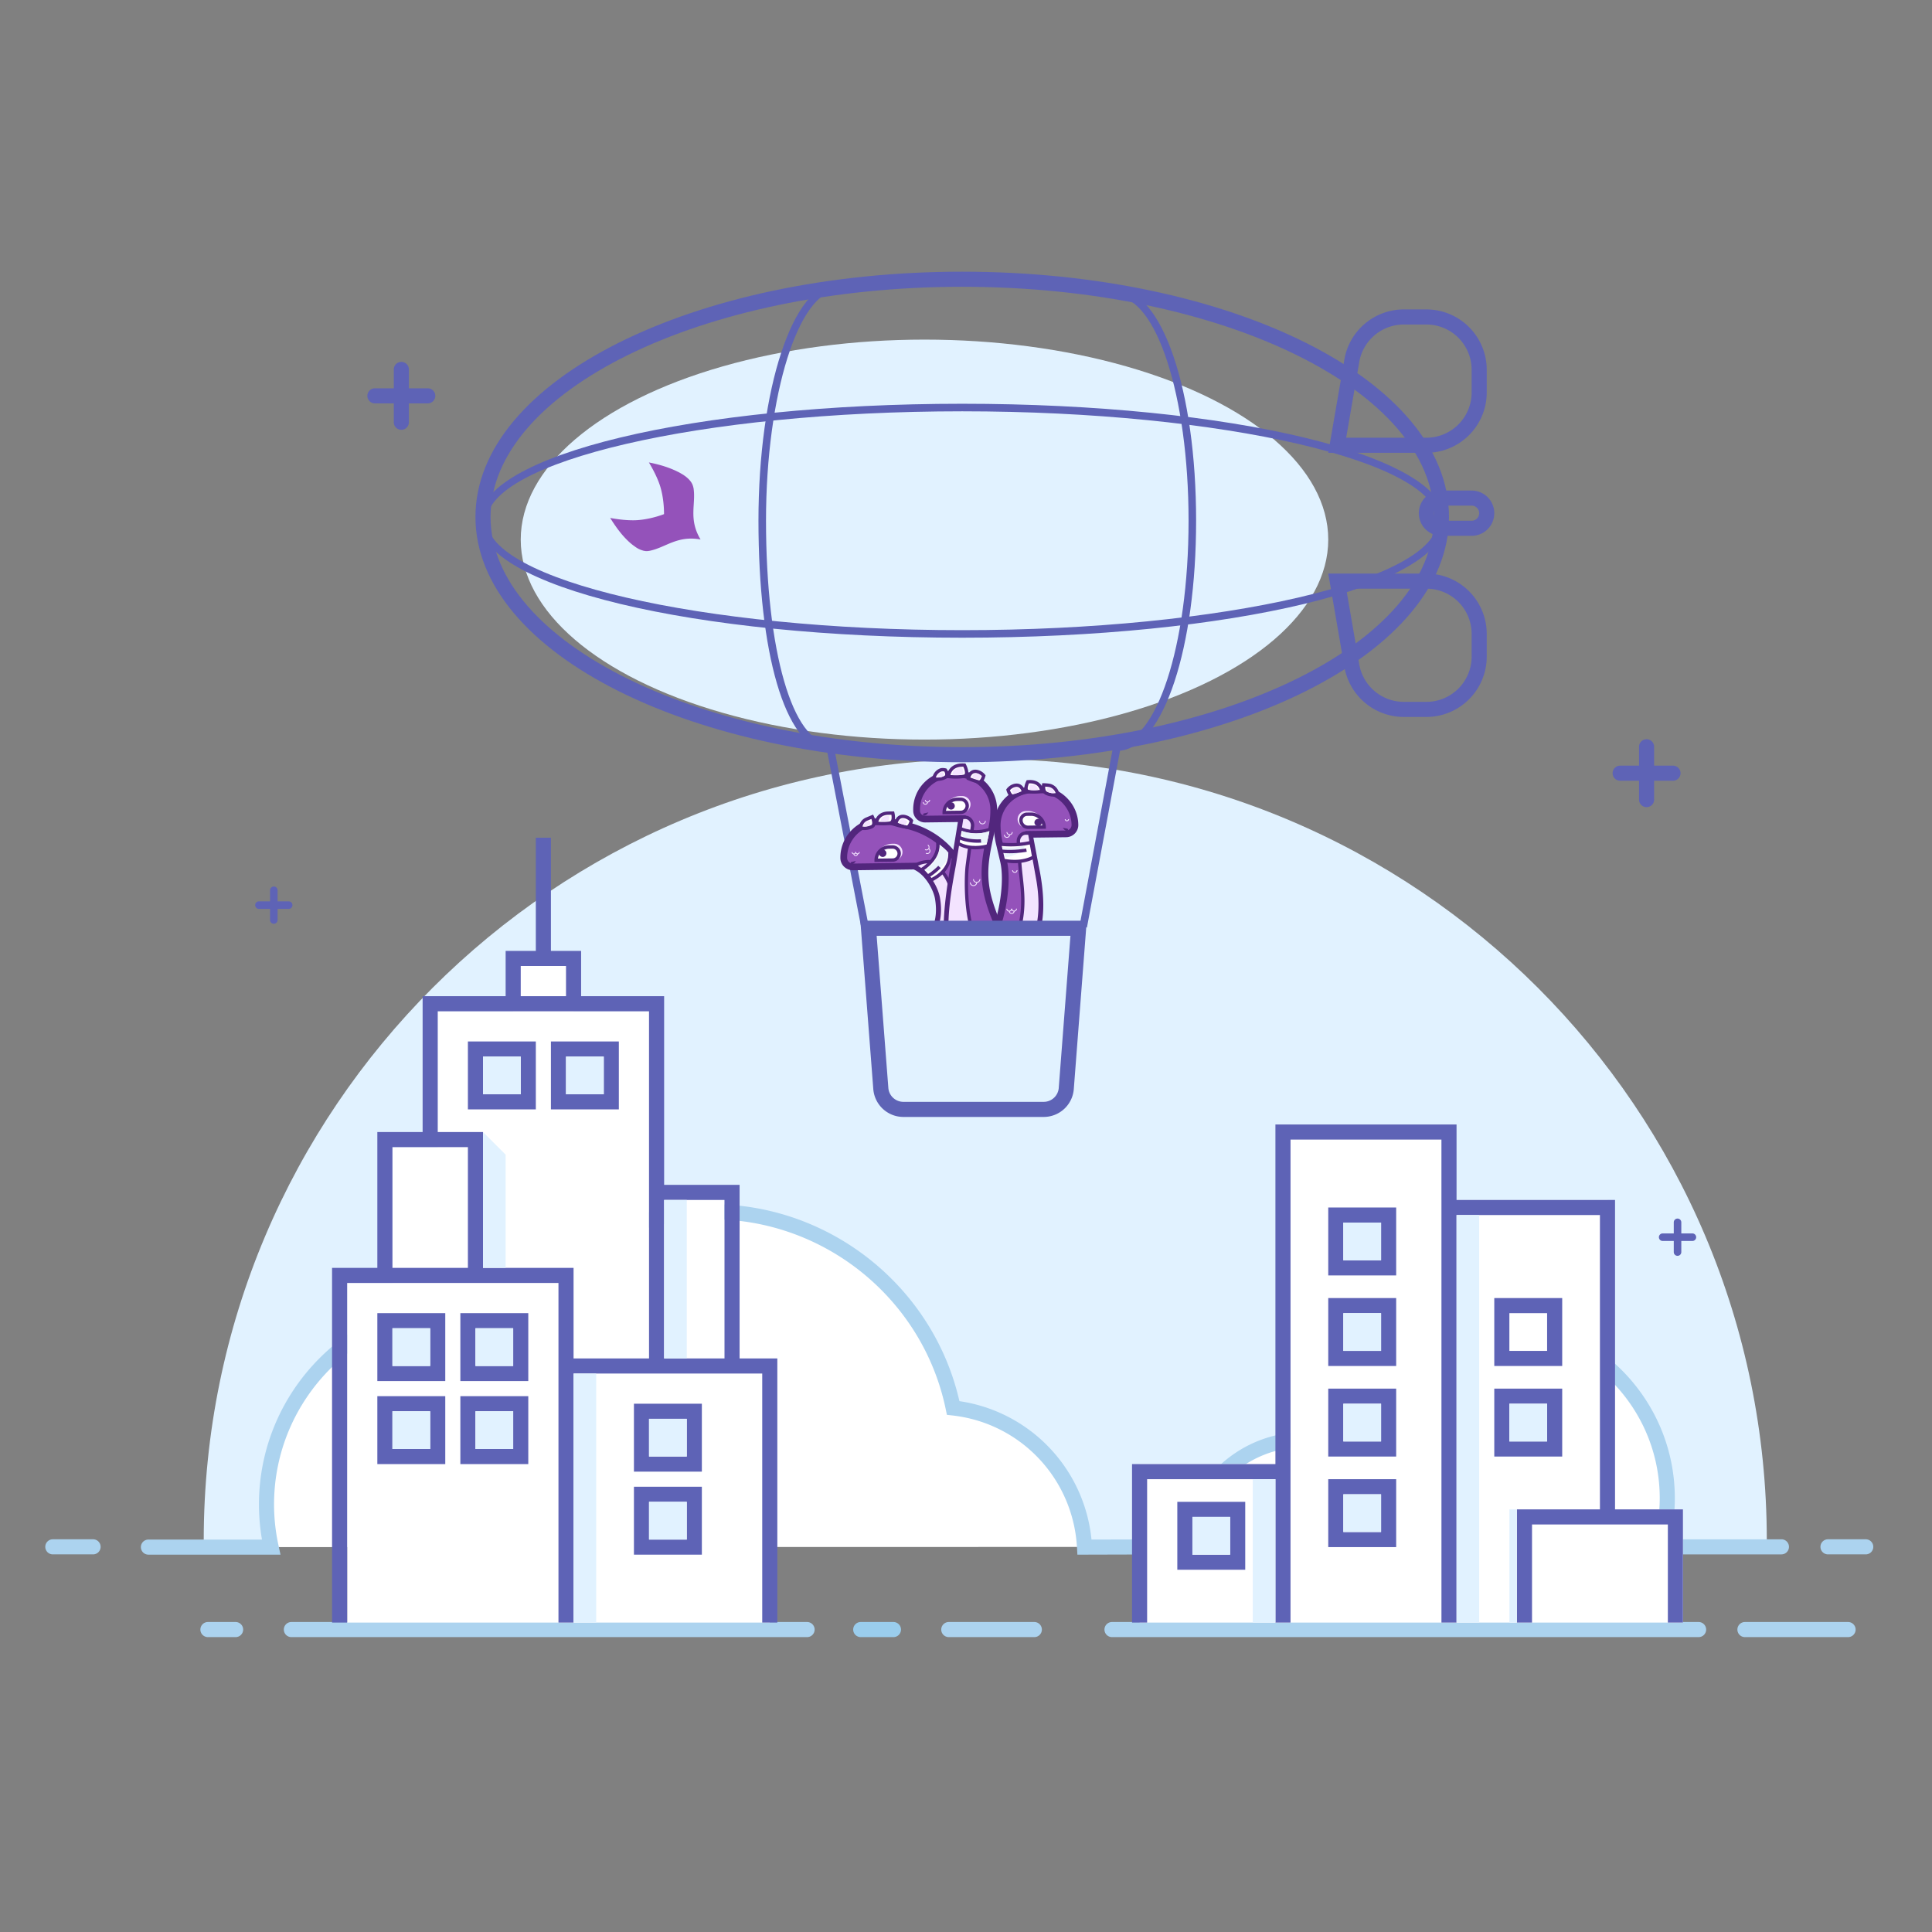 <svg width="256" height="256" xmlns="http://www.w3.org/2000/svg" xmlns:xlink="http://www.w3.org/1999/xlink">
  <rect width="100%" height="100%" fill="#808080" stroke="none"/>
  <defs>
    <path id="a" d="M6.682 23.581L35.223 24l4.959-24L0 .5 4.682 24z"/>
  </defs>
  <g fill="none" fill-rule="evenodd">
    <path d="M26.995 204.114c0-57.193 46.364-103.558 103.558-103.558 57.193 0 103.557 46.365 103.557 103.558H26.995z" fill="#E1F2FF"/>
    <path d="M38.61 216.926a1 1 0 110-2h68.333a1 1 0 110 2H38.61zM247.22 205.963h-5a1 1 0 110-2h5a1 1 0 110 2M12.334 205.963H7a1 1 0 110-2h5.333a1 1 0 110 2" fill="#ACD3EF"/>
    <path fill="#FFF" d="M98.347 215.926h55.727"/>
    <path d="M147.347 216.926a1 1 0 110-2h77.727a1 1 0 110 2h-77.727z" fill="#ACD3EF"/>
    <path fill="#FFF" d="M160.72 215.926h11.333"/>
    <path d="M137.053 216.926H125.72a1 1 0 110-2h11.333a1 1 0 110 2" fill="#ACD3EF"/>
    <path fill="#FFF" d="M93.386 215.926h-4.333"/>
    <path d="M118.386 216.926h-4.333a1 1 0 110-2h4.333a1 1 0 110 2" fill="#9ACDED"/>
    <path fill="#FFF" d="M21.553 215.926h3.667"/>
    <path d="M31.22 216.926h-3.668a1 1 0 110-2h3.667a1 1 0 110 2" fill="#ACD3EF"/>
    <path fill="#FFF" d="M219.214 215.926h13.666"/>
    <path d="M244.88 216.926h-13.666a1 1 0 110-2h13.666a1 1 0 110 2" fill="#ACD3EF"/>
    <path d="M236.048 204.963H219.99c.599-2.047.932-4.208.932-6.449 0-12.71-10.304-23.015-23.015-23.015-10.131 0-18.725 6.548-21.8 15.64a15.47 15.47 0 00-3.365-.373c-8.094 0-14.715 6.258-15.321 14.197l-13.717.036c-.537-9.607-7.946-17.377-17.405-18.44-3.058-14.837-16.194-25.992-31.937-25.992-10.708 0-20.21 5.162-26.155 13.132a26.503 26.503 0 00-6.454-.797c-14.603 0-26.441 11.838-26.441 26.442 0 1.942.216 3.833.615 5.655H19.667" fill="#FFF"/>
    <path d="M142.76 206.002l-.053-.947c-.51-9.123-7.457-16.484-16.518-17.501l-.721-.082-.147-.71c-3.01-14.6-16.028-25.196-30.957-25.196-10.08 0-19.32 4.642-25.354 12.732l-.4.534-.645-.162a25.526 25.526 0 00-6.211-.767c-14.028 0-25.441 11.412-25.441 25.442 0 1.816.199 3.648.592 5.44L37.17 206H19.667a1 1 0 110-2h15.047a27.307 27.307 0 01-.401-4.655c0-15.131 12.31-27.442 27.44-27.442 2.038 0 4.07.227 6.053.673 6.42-8.276 16.062-13.01 26.558-13.01 15.634 0 29.298 10.93 32.764 26.093a20.583 20.583 0 0117.5 18.339l11.894-.032c1.076-8.035 8.029-14.2 16.22-14.2.904 0 1.813.077 2.714.228a24.001 24.001 0 0122.452-15.494c13.243 0 24.015 10.773 24.015 24.014 0 1.825-.213 3.653-.635 5.45h14.76a1 1 0 110 2h-17.391l.374-1.28c.592-2.024.892-4.1.892-6.17 0-12.139-9.876-22.014-22.015-22.014a22 22 0 00-20.853 14.96l-.288.85-.877-.195a14.48 14.48 0 00-3.147-.349c-7.463 0-13.755 5.83-14.324 13.274l-.07.92-15.59.042z" fill="#ACD3EF"/>
    <path d="M218.18 106.952a1 1 0 01-1-1v-7a1 1 0 112 0v7a1 1 0 01-1 1" fill="#5E63B6"/>
    <path d="M221.68 103.452h-7a1 1 0 110-2h7a1 1 0 110 2M53.18 56.952a1 1 0 01-1-1v-7a1 1 0 112 0v7a1 1 0 01-1 1" fill="#5E63B6"/>
    <path d="M56.68 53.452h-7a1 1 0 110-2h7a1 1 0 110 2M36.282 122.404a.5.5 0 01-.5-.5v-3.937a.5.5 0 111 0v3.937a.5.5 0 01-.5.5" fill="#5E63B6"/>
    <path d="M38.251 120.435h-3.938a.5.5 0 010-1h3.938a.5.5 0 010 1M222.282 166.404a.5.5 0 01-.5-.5v-3.937a.5.5 0 111 0v3.937a.5.5 0 01-.5.5" fill="#5E63B6"/>
    <path d="M224.251 164.435h-3.938a.5.5 0 010-1h3.938a.5.5 0 010 1" fill="#5E63B6"/>
    <path d="M189 58a6 6 0 006-6v-3a6 6 0 00-6-6h-2.982a6 6 0 00-5.912 4.979L178.375 58H189zm-2.982-17H189a8 8 0 018 8v3a8 8 0 01-8 8h-13l2.135-12.361A8 8 0 01186.018 41zM189 78a6 6 0 016 6v3a6 6 0 01-6 6h-2.982a6 6 0 01-5.912-4.979L178.375 78H189zm-2.982 17H189a8 8 0 008-8v-3a8 8 0 00-8-8h-13l2.135 12.361A8 8 0 00186.018 95zM191 67a1 1 0 100 2h4a1 1 0 100-2h-4zm0-2h4a3 3 0 010 6h-4a3 3 0 010-6z" fill="#5E63B6" fill-rule="nonzero"/>
    <path d="M127.5 101C91.948 101 63 86.64 63 68.5S91.948 36 127.5 36 192 50.36 192 68.5 163.052 101 127.5 101zm0-2c34.588 0 62.5-13.846 62.5-30.5S162.088 38 127.5 38 65 51.846 65 68.5 92.912 99 127.5 99z" fill="#5E63B6" fill-rule="nonzero"/>
    <ellipse fill="#E1F2FF" cx="122.5" cy="71.5" rx="53.5" ry="26.5"/>
    <path d="M100.5 69c0-17.4 4.548-31.5 10.5-31.5v1c-5.094 0-9.5 13.659-9.5 30.5 0 17.288 3.554 29.5 8.5 29.5h.412l4.724 24.391-.981.19-4.572-23.603C103.997 98.89 100.5 86.454 100.5 69zM158.491 69c0-17.231-4.498-30.643-10.5-30.643v1c5.154 0 9.5 12.96 9.5 29.643 0 16.657-4.336 29.5-9.5 29.5h-.415l-4.535 24.218.983.184 4.387-23.424c5.799-.602 10.08-13.677 10.08-30.478z" fill="#5E63B6" fill-rule="nonzero"/>
    <path d="M91.888 64.625a.496.496 0 01-.031-.103c-.014-.047-.018-.099-.04-.142-.168-.563-.672-1.085-1.387-1.531a2.18 2.18 0 01-.199-.115 5.33 5.33 0 00-.403-.217c-.03-.017-.069-.03-.099-.046-.03-.017-.074-.038-.104-.055s-.07-.03-.1-.047c-.038-.013-.073-.038-.112-.05-.026-.01-.056-.026-.082-.035-.995-.444-2.175-.783-3.35-1.007.62 1.025 1.15 2.107 1.45 3.014.365 1.1.556 2.494.557 3.835-1.265.471-2.63.766-3.798.81-.97.03-2.153-.081-3.34-.309l.161.253c.013.026.035.047.048.073.04.056.074.125.113.18.014.026.04.056.053.082l.122.175c.013.026.035.048.048.073.048.073.1.155.157.223.078.112.13.193.196.279.07.094.117.167.174.235.009.017.026.03.035.047.056.069.1.133.156.202.009.017.022.02.03.038.062.077.123.154.18.223.195.235.395.458.599.667.343.355.686.667 1.029.914.052.038.1.068.151.106.052.039.091.073.139.103.052.038.1.068.147.098.078.046.139.08.2.114.03.017.034.026.043.022.069.03.142.067.212.097.052.017.095.038.147.055l.065.02c.025.01.06.013.09.03l.065.021a.42.42 0 00.087.021.21.21 0 01.06.013c.026.008.06.012.082.012.022 0 .043 0 .06.012.026.009.057.004.091.008a.21.21 0 01.056.004c.03-.005.065 0 .095-.005.013.004.03-.005.043 0a.67.67 0 00.134-.014c.03-.005.06-.01.082-.01 2.157-.397 3.698-2.09 6.829-1.512-1.646-2.74-.577-4.7-.941-6.86z" fill="#9452BA"/>
    <path d="M127.5 84.5c-35.417 0-64-6.752-64-15.5 0-8.748 28.583-15.5 64-15.5s64 6.752 64 15.5c0 8.748-28.583 15.5-64 15.5zm0-1c34.723 0 63-6.68 63-14.5s-28.277-14.5-63-14.5-63 6.68-63 14.5 28.277 14.5 63 14.5z" fill="#5E63B6" fill-rule="nonzero"/>
    <g transform="translate(107.818 99.5)">
      <mask id="b" fill="#fff">
        <use xlink:href="#a"/>
      </mask>
      <g mask="url(#b)">
        <path d="M26.718 47.514l2.229-.028a1.866 1.866 0 001.724-1.194c.765-2.027.545-3.878.62-5.465.137-2.94-.346-4.439-.818-6.89l-3.345.118s.3 1.218.536 4.877c.073 1.132-1.76 5.706-1.642 7.937.019.366.326.65.696.645" fill="#9452BA"/>
        <path d="M27.664 34.48c.11.668.292 2.029.447 4.424.033.524-.224 1.47-.647 2.969-.472 1.671-1.06 3.752-.995 4.973.007.128.127.22.243.225l2.23-.028a1.424 1.424 0 001.31-.906c.56-1.485.565-2.85.57-4.17.002-.401.003-.788.021-1.16.11-2.343-.182-3.74-.55-5.508-.061-.291-.124-.59-.187-.905l-2.442.086zm-.956 13.477a1.128 1.128 0 01-1.133-1.065c-.072-1.366.512-3.434 1.026-5.258.316-1.118.642-2.273.616-2.674-.23-3.579-.52-4.787-.524-4.8l-.13-.528 4.277-.152.072.374c.087.449.174.866.257 1.265.366 1.757.683 3.274.568 5.728-.017.36-.018.736-.02 1.123-.004 1.333-.01 2.845-.627 4.478a2.324 2.324 0 01-2.138 1.481l-2.228.028h-.016z" fill="#52267D"/>
        <path d="M20.097 37.1l-2.729-2.989-1.66.087s-.201 2.517-.283 3.571c-.145 1.858-.876 5.504-1.332 7.105a6.348 6.348 0 00-.252 1.448c-.033.741.598 1.345 1.346 1.335l1.974-.024c1.15-.014 2.163-.787 2.432-1.895.836-3.449.504-8.638.504-8.638" fill="#9452BA"/>
        <path d="M16.123 34.62c-.06.748-.19 2.385-.252 3.183-.143 1.828-.86 5.482-1.348 7.192a5.922 5.922 0 00-.235 1.346.802.802 0 00.235.602c.169.172.404.27.647.27h.012l1.974-.023c.96-.012 1.782-.652 2.001-1.555.733-3.02.548-7.476.502-8.354l-2.48-2.716-1.056.055zM15.17 48.1c-.484 0-.953-.196-1.29-.54a1.679 1.679 0 01-.487-1.257c.021-.477.111-.997.269-1.549.466-1.637 1.18-5.27 1.316-7.02.082-1.053.283-3.571.283-3.571l.032-.388 2.265-.117 2.976 3.26.01.154c.014.215.326 5.296-.516 8.77-.315 1.298-1.491 2.217-2.86 2.234l-1.975.024h-.023z" fill="#52267D"/>
        <path d="M16.07 39.634l.133.118-.014-.227-.12.109zm.186.166l.097.087.514-.208-.053-.113-.355.091.008.13-.21.013zm.052.35l-.575-.514.532-.486.15.168-.175.16.698-.177.233.5-.863.349z" fill="#52267D"/>
        <path d="M16.187 25.892c1.96-.064 3.78-1.424 7.777-1.656.055-.26.122-.495.21-.688.703-1.562 1.668-6.048.975-8.979l-.549-2.32c-.18-.76-.275-1.538-.286-2.32a4.7 4.7 0 01.444-2.05 4.772 4.772 0 01.466-.783 4.799 4.799 0 011.331-1.229 4.776 4.776 0 012.46-.713l.78-.01A4.768 4.768 0 0134.22 7.97a4.678 4.678 0 01.398 1.831c.004.324-.125.62-.337.836a1.19 1.19 0 01-.835.355l-4.874.06.79 4.182c.92 4.294.697 7.176.05 9.104-.143.43-.976 1.956-.976 1.956 2.486 3.78 6.245 5.399 10.247 5.832 3.403.369 10.699-2.791 6.872-6.295-3.826-3.503.771-1.352 1.45-.911.678.44 4.61 3.721.45 8.658-1.758 2.087-3.756 3.99-8.603 5.49-.777.24-5.03.6-7.314 1.28-6.8 2.026-12.374-.015-15.54-4.438-3.151-4.405-.584-9.993.19-10.018" fill="#9452BA"/>
        <path d="M16.266 26.333c-.214.17-.797 1.1-1.129 2.616-.312 1.428-.568 4.198 1.226 6.705 3.282 4.584 8.765 6.142 15.044 4.27 1.458-.434 3.689-.74 5.318-.962.892-.122 1.736-.238 1.993-.316 4.853-1.503 6.74-3.39 8.393-5.352 1.375-1.631 1.957-3.22 1.731-4.724-.262-1.75-1.593-2.96-2.084-3.28-.357-.232-1.368-.699-2-.895.193.231.526.585 1.1 1.11 1.485 1.36 1.354 2.608.983 3.415-1.097 2.385-5.753 3.912-8.207 3.647-4.72-.512-8.278-2.54-10.573-6.03l-.146-.221.127-.232c.314-.577.849-1.6.945-1.886.744-2.219.723-5.204-.064-8.872l-.89-4.71 5.406-.068a.733.733 0 00.73-.74 4.261 4.261 0 00-.15-1.068 4.18 4.18 0 00-.435-1.029 4.408 4.408 0 00-.716-.91A4.307 4.307 0 0029.8 5.589l-.78.01a4.34 4.34 0 00-2.57.88 4.356 4.356 0 00-1.093 1.223 4.323 4.323 0 00-.278.556 4.226 4.226 0 00-.318 1.667c.01.748.102 1.497.274 2.225l.548 2.319c.718 3.03-.271 7.64-1.002 9.261a3.012 3.012 0 00-.18.597l-.07.332-.342.02c-2.249.13-3.817.636-5.077 1.042-.952.307-1.778.573-2.647.613m10.21 15.232c-4.454 0-8.319-1.87-10.843-5.398-2.513-3.513-1.593-7.628-.652-9.505.598-1.193 1.045-1.208 1.19-1.213.767-.025 1.517-.267 2.465-.572 1.247-.401 2.784-.897 4.97-1.062.047-.17.1-.318.158-.448.67-1.484 1.61-5.898.949-8.697l-.548-2.319a11.147 11.147 0 01-.299-2.416 5.18 5.18 0 01.385-2.014 5.028 5.028 0 01.612-1.087 5.222 5.222 0 014.147-2.123l.78-.01a5.14 5.14 0 013.702 1.466 5.218 5.218 0 011.137 1.625 5.081 5.081 0 01.435 2.003c.006.433-.159.842-.464 1.151a1.631 1.631 0 01-1.15.489l-4.341.054.692 3.663c.818 3.814.83 6.955.035 9.325-.12.362-.632 1.331-.88 1.792 2.147 3.124 5.434 4.946 9.775 5.416 2.333.26 6.443-1.279 7.295-3.132.368-.799.114-1.583-.775-2.396-1.515-1.387-1.9-2.016-1.523-2.493.655-.829 3.494.867 3.522.885.726.472 2.179 1.892 2.478 3.89.265 1.765-.385 3.59-1.93 5.423-1.673 1.986-3.732 4.057-8.814 5.63-.327.101-1.086.205-2.137.349-1.6.219-3.79.518-5.182.932-1.785.532-3.528.792-5.189.792" fill="#52267D"/>
        <path d="M20.34 19.424c.093-4.995-3.957-8.868-8.514-9.64-.946-.16-1.256-.45-2.289-.438l-.79.01c-2.665.033-4.797 2.2-4.763 4.838a1.197 1.197 0 001.218 1.176s8.11-.103 8.148-.107l.66-.007-.662.01c1.803.731 2.948 2.988 3.16 4.205.302 1.734.115 3.17-.468 4.336-.39.777-.423 1.708-.352 2.46l.047.015c.033.403.105.86.232 1.38.757-.536 1.935-1.344 2.15-1.46.466-.25 1.517-.822 1.987-1.096 3.003-1.756.183-2.842.236-5.682" fill="#9452BA"/>
        <path d="M16.113 25.936l.006.001.062.31c.017.212.046.434.085.662.65-.452 1.436-.988 1.638-1.096a91.692 91.692 0 001.972-1.089c1.524-.89 1.3-1.369.755-2.524-.34-.719-.76-1.613-.74-2.784.095-5.06-4.123-8.514-8.14-9.195-.387-.067-.677-.153-.933-.228-.393-.118-.707-.21-1.275-.203l-.79.01c-2.414.03-4.352 1.999-4.322 4.388a.74.74 0 00.228.526c.145.14.338.233.537.213 2.746-.035 7.982-.103 8.136-.107l.194-.006.003.003.146-.001c.085-.001.15-.009.216-.002l.103-.002v.003c.19.006.238.033.333.127l.316.313-.158.158c1.385 1.046 2.268 2.86 2.464 3.983.308 1.767.137 3.318-.508 4.608-.306.611-.356 1.346-.328 1.932zm-.424 2.47l-.157-.638c-.098-.4-.17-.788-.214-1.158l-.048-.016-.028-.286c-.1-1.065.033-1.972.396-2.698.56-1.118.704-2.485.428-4.063-.173-.998-1.174-3.123-2.814-3.84-.394.007-1.924.029-8.045.107a1.694 1.694 0 01-1.173-.465 1.617 1.617 0 01-.498-1.15C3.5 11.322 5.834 8.95 8.741 8.914l.79-.01c.714-.01 1.115.112 1.545.24.242.072.493.147.826.204 4.385.743 8.989 4.53 8.885 10.085-.018.966.34 1.724.655 2.393.547 1.162 1.113 2.363-1.111 3.663-.459.267-1.472.82-2 1.104-.17.092-1.252.827-2.103 1.431l-.539.382z" fill="#52267D"/>
        <path d="M17.83 25.224c-.05-.77-.174-1.165-.09-1.48.479-1.812.636-2.384.611-4.295-.024-1.9-1.159-3.765-2.812-4.743-.09-.053-1.273-.121-2.191.56 1.803.731 2.948 2.988 3.16 4.205.302 1.734.115 3.17-.469 4.336-.388.777-.422 1.708-.35 2.46 0 0 2.21.791 2.141-1.043" fill="#F3E3FF"/>
        <path d="M15.899 26.1c.36.103 1.042.217 1.413-.052.21-.152.309-.426.294-.813a11.551 11.551 0 00-.072-.717c-.042-.345-.074-.594-.01-.83l.013-.052c.472-1.783.614-2.321.59-4.185-.022-1.808-1.084-3.596-2.703-4.554-.065-.013-.864-.054-1.616.341 1.647.89 2.707 2.97 2.92 4.196.3 1.72.136 3.224-.488 4.472-.354.708-.387 1.559-.341 2.195m.762.556c-.531 0-1.017-.17-1.05-.181l-.133-.048-.013-.14c-.066-.704-.055-1.723.374-2.58.58-1.16.732-2.573.448-4.199-.22-1.268-1.394-3.377-3.024-4.038l-.366-.149.316-.234c.962-.712 2.24-.69 2.44-.572 1.75 1.035 2.897 2.97 2.922 4.93.024 1.923-.134 2.523-.606 4.303l-.013.052c-.04.153-.015.356.022.663.026.204.056.447.075.746v.006c.021.545-.14.946-.477 1.19-.264.191-.598.251-.915.251" fill="#52267D"/>
        <path d="M6.226 10.2s-.012-.835.82-1.177c.254-.104.718-.298.718-.298s.512 1.038-.05 1.308c-.807.39-1.488.167-1.488.167" fill="#FFF"/>
        <path d="M6.47 10.024a2.03 2.03 0 001.147-.19.208.208 0 00.113-.13c.065-.186-.011-.481-.086-.688l-.512.212c-.47.193-.616.573-.662.796m.255.46c-.334 0-.553-.068-.57-.074l-.15-.05-.003-.158c0-.04-.003-.988.959-1.384.253-.104.716-.298.716-.298l.195-.08.093.188c.037.074.355.742.188 1.22a.659.659 0 01-.34.385 2.503 2.503 0 01-1.088.252" fill="#52267D"/>
        <path d="M8.314 9.586s.01-1.136 1.298-1.319c.24-.033.87-.026.87-.026s.304 1.2-.375 1.323c-.835.153-1.793.022-1.793.022" fill="#FFF"/>
        <path d="M8.567 9.39c.324.027.946.058 1.5-.044a.234.234 0 00.168-.11c.12-.186.098-.543.062-.774-.215 0-.517.006-.653.025-.776.11-1.008.616-1.077.903m.618.47c-.494 0-.876-.05-.902-.054l-.195-.026.002-.195c.004-.46.32-1.372 1.491-1.537.25-.035.835-.03.903-.03l.172.003.042.166c.022.085.203.842-.086 1.288a.685.685 0 01-.464.307c-.325.06-.664.079-.963.079" fill="#52267D"/>
        <path d="M10.883 9.664s.154-1.264 1.301-.931c.491.142.767.506.767.506s-.216.963-.672.86c-.797-.178-1.396-.435-1.396-.435" fill="#FFF"/>
        <path d="M11.141 9.528c.23.086.667.239 1.188.356.015.002.033.005.064-.015.128-.079.248-.352.311-.571a1.39 1.39 0 00-.582-.352c-.263-.076-.47-.06-.635.046-.199.13-.299.374-.346.536m1.205.801a.52.52 0 01-.116-.013c-.808-.181-1.411-.438-1.436-.449l-.153-.066.02-.164c.003-.028.09-.693.58-1.014.277-.181.615-.216 1.007-.102.555.16.869.568.882.585l.062.081-.023.1c-.016.074-.172.729-.536.957a.534.534 0 01-.287.085" fill="#52267D"/>
        <path d="M14.28 15.743s2.648-1.47 2.11-3.878c.358.285 1.315 1.153 1.664 1.6.006.473.118 2.35-2.484 3.64-.466-.467-.862-1.053-1.29-1.362" fill="#FFF"/>
        <path d="M14.656 15.767c.19.178.374.393.564.616.128.15.26.304.396.449 2.211-1.162 2.225-2.726 2.216-3.288-.252-.302-.748-.778-1.148-1.135.053 1.741-1.413 2.935-2.028 3.358zm.869 1.608l-.114-.114c-.188-.19-.363-.394-.533-.592-.252-.295-.49-.574-.73-.747l-.28-.203.303-.17c.026-.013 2.496-1.419 2.001-3.636l-.137-.616.496.395c.382.304 1.342 1.179 1.7 1.637l.046.059.001.074c.03 1.69-.848 2.968-2.608 3.841l-.145.072z" fill="#52267D"/>
        <path d="M6.586 9.965s-.007-.432.425-.608l.371-.155s.265.537-.025.677c-.419.202-.771.086-.771.086M8.862 9.323s.005-.58.662-.673c.123-.018.443-.014.443-.014s.155.612-.191.675c-.426.078-.914.012-.914.012M11.293 9.567s.082-.67.69-.493c.26.075.407.268.407.268s-.114.511-.356.457a4.635 4.635 0 01-.741-.232M10.67 14.502l-2.437.03a2.212 2.212 0 012.194-2.23l.215-.002a1.106 1.106 0 011.125 1.087 1.106 1.106 0 01-1.097 1.115" fill="#F3E3FF"/>
        <path d="M10.464 14.463l-2.19.027a1.738 1.738 0 011.724-1.751l.444-.005a.87.87 0 01.884.853.87.87 0 01-.862.876" fill="#FFF"/>
        <path d="M10.453 12.955h-.009l-.443.006a1.52 1.52 0 00-1.49 1.304l1.95-.023a.646.646 0 00.641-.652.649.649 0 00-.649-.635zm-2.4 1.76l-.003-.222a1.964 1.964 0 011.946-1.976l.444-.005h.013c.599 0 1.09.478 1.097 1.072.008.6-.478 1.093-1.084 1.1l-2.413.03z" fill="#52267D"/>
        <path d="M8.659 13.57c.003.267.224.48.494.477a.485.485 0 00.481-.49.486.486 0 00-.494-.477.485.485 0 00-.481.49M5.085 15.009a.612.612 0 00.348-.22l.161-.206-.363.082-.214.048a.152.152 0 10.068.296" fill="#52267D"/>
        <path d="M14.732 15.785s2.04-1.12 1.98-3.326c.89.625 1.135 1.034 1.135 1.034s-.14 1.052-.628 1.588c-.748.824-1.534 1.083-2.487.704" fill="#EAF3FB"/>
        <path d="M16.67 15.374s-.798.825-1.583 1.227" fill="#FFF"/>
        <path d="M15.19 16.798l-.206-.394c.743-.38 1.518-1.176 1.525-1.184l.323.307c-.033.035-.834.857-1.643 1.27" fill="#52267D"/>
        <path d="M24.832 23.851l-.469-.888c-1.76-4.138-2.056-6.578-1.22-10.558l.49-2.332c.16-.766.237-1.546.227-2.327-.033-2.605-2.191-4.69-4.82-4.657l-.77.01c-2.593.032-4.669 2.14-4.636 4.71l.002.133c.007.611.514 1.1 1.131 1.093l4.867-.06-.685 4.2c-2.116 11.258-1.832 15.808 2.6 14.817" fill="#9452BA"/>
        <path d="M20.46 28.569c-.816 0-1.472-.243-1.985-.733-1.67-1.593-1.661-5.726.034-14.742l.598-3.67-4.334.054a1.608 1.608 0 01-1.113-.44c-.3-.289-.466-.676-.472-1.09l-.002-.134a5.036 5.036 0 011.46-3.621 5.135 5.135 0 013.619-1.537l.768-.01a5.14 5.14 0 013.702 1.465 5.102 5.102 0 011.572 3.629c.01.812-.069 1.627-.235 2.423l-.49 2.332c-.817 3.89-.55 6.2 1.194 10.296l.453.855-.793.41-.47-.888c-1.82-4.275-2.111-6.803-1.26-10.854l.489-2.331c.154-.733.227-1.484.217-2.232a4.229 4.229 0 00-1.301-3.005 4.268 4.268 0 00-3.066-1.213l-.769.01c-2.342.029-4.224 1.94-4.194 4.26l.001.134a.656.656 0 00.202.466.719.719 0 00.477.188l5.398-.067-.77 4.72c-1.121 5.975-2.033 12.295-.294 13.954.508.485 1.278.603 2.356.362l.196.865c-.43.096-.824.144-1.188.144" fill="#52267D"/>
        <path d="M15.928 3.686s.068-.819.884-1.153c.249-.103.642-.002.642-.002s.483.727-.067.993c-.792.38-1.459.162-1.459.162" fill="#FFF"/>
        <path d="M16.193 3.514c.23.028.636.031 1.096-.19.091-.044.116-.096.127-.136.04-.14-.042-.34-.106-.46-.13-.023-.31-.034-.412.01a1.203 1.203 0 00-.705.776m.225.456c-.328 0-.544-.068-.56-.074l-.167-.055.014-.173c.004-.04.09-.958 1.021-1.34.31-.128.736-.024.784-.012l.084.022.047.071c.033.05.318.496.207.896a.654.654 0 01-.363.418 2.456 2.456 0 01-1.067.247" fill="#52267D"/>
        <path d="M17.877 3.392s.01-1.288 1.47-1.493c.273-.04.624-.017.624-.017s.706 1.344-.063 1.485c-.945.173-2.03.025-2.03.025" fill="#FFF"/>
        <path d="M18.125 3.196c.357.031 1.09.072 1.743-.047.095-.018.126-.057.144-.093.096-.195-.038-.641-.184-.958a2.812 2.812 0 00-.449.02c-.936.132-1.187.753-1.254 1.078m.736.477c-.555 0-.986-.057-1.014-.061l-.196-.026.002-.196c.005-.511.357-1.527 1.663-1.711.292-.04.654-.019.668-.018l.127.008.058.111c.051.097.494.966.245 1.47a.612.612 0 01-.465.335c-.367.067-.75.088-1.088.088" fill="#52267D"/>
        <path d="M20.497 3.653s.183-1.234 1.298-.88c.478.151.739.515.739.515s-.236.938-.68.827c-.776-.195-1.357-.462-1.357-.462" fill="#FFF"/>
        <path d="M20.76 3.523c.222.09.645.25 1.149.377.015.004.032.005.06-.012.124-.074.249-.339.317-.547a1.35 1.35 0 00-.559-.357c-.253-.08-.455-.07-.618.03-.195.121-.3.352-.35.51m1.167.821a.505.505 0 01-.127-.016 8.742 8.742 0 01-1.396-.476l-.152-.069.024-.163c.005-.028.106-.68.597-.983.277-.171.61-.197.992-.076.541.172.84.58.852.597l.06.083-.025.1c-.03.117-.195.714-.552.926a.534.534 0 01-.273.077" fill="#52267D"/>
        <path d="M16.287 25.742c.275-.21.554-.332.795-.392" fill="#F3E3FF"/>
        <path d="M16.424 25.918l-.273-.352c.271-.207.575-.356.877-.43l.11.429c-.17.042-.432.138-.714.353" fill="#52267D"/>
        <path d="M17.899 25.696c-.836-3.191.521-9.331.765-10.841l.969-6.05.458-.005c.58-.008 1.027.611.952 1.183l-.691 5.245c-.233 1.776-.396 9.988 2.736 11.713.669.368 1.744.108 2.148-.09 1.469-.717 1.871-2.549 2.176-4.024.632-3.054.08-5.439-.1-7.824l-.193-2.985c-.035-.54.391-1.118.936-1.125l.556-.006 1.077 6.024c.323 1.715 1.173 7.666-2.337 10.505-.064.051.865.245.602.718-1.042 1.881-4.129 2.215-4.7 3.022-2.203 3.106-.02 9.64-.02 9.64s-2.5-.952-4.058-2.3c-3.642-3.153-4.158-7.779-4.192-9.142-.04-1.63.379-2.648.904-3.259" fill="#F3E3FF"/>
        <path d="M23.594 41.172l-.442-.169c-.104-.039-2.555-.982-4.125-2.34-3.928-3.4-4.244-8.346-4.268-9.304-.036-1.48.285-2.626.957-3.407l.341.287c-.59.687-.884 1.762-.85 3.11.014.566.248 5.632 4.115 8.98 1.126.974 2.78 1.748 3.557 2.082-.456-1.56-1.734-6.667.19-9.383.259-.364.86-.608 1.621-.916 1.098-.444 2.465-.998 3.067-2.085.026-.046.02-.065.017-.073-.035-.103-.295-.218-.393-.26-.127-.057-.237-.105-.255-.242l-.017-.123.1-.085c3.379-2.732 2.584-8.57 2.26-10.293l-1.045-5.84-.366.004a.66.66 0 00-.468.226.92.92 0 00-.248.663l.194 2.985c.04.541.1 1.085.162 1.637.21 1.896.428 3.857-.067 6.246-.296 1.434-.703 3.4-2.296 4.178-.417.203-1.588.508-2.356.084-3.36-1.85-3.046-10.433-2.849-11.935l.691-5.245a.895.895 0 00-.226-.693.67.67 0 00-.494-.24h-.007l-.27.004-.939 5.865c-.033.204-.086.495-.152.851-.398 2.15-1.328 7.187-.617 9.9l-.434.111c-.736-2.808.174-7.727.61-10.091.066-.352.119-.639.151-.841l.998-6.234.647-.008h.013c.31 0 .604.138.829.388.258.289.383.679.335 1.045l-.69 5.245c-.272 2.066-.31 9.877 2.622 11.49.572.316 1.562.09 1.94-.093 1.397-.683 1.778-2.525 2.056-3.87.48-2.321.267-4.247.06-6.11-.062-.556-.122-1.105-.164-1.653l-.193-2.988a1.356 1.356 0 01.366-.992c.219-.234.5-.365.79-.368l.746-.01 1.11 6.21c.328 1.74 1.114 7.539-2.165 10.5.182.093.383.23.455.441a.518.518 0 01-.048.428c-.68 1.224-2.127 1.81-3.29 2.281-.639.259-1.241.503-1.425.76-2.112 2.982-.012 9.38.01 9.445l.149.445z" fill="#52267D"/>
        <path d="M47.166 28.003s.505-.567.208-1.317c-.091-.23-.41-.423-.41-.423s-.796.148-.622.678c.252.764.824 1.062.824 1.062" fill="#FFF"/>
        <path d="M46.92 26.502c-.124.037-.296.113-.357.214-.018.03-.034.075-.007.156.139.426.387.686.55.821.103-.19.217-.527.06-.926-.037-.091-.155-.197-.246-.265zm.298 1.78l-.156-.082c-.027-.014-.656-.35-.933-1.19a.612.612 0 01.05-.52c.2-.335.689-.435.744-.445l.085-.016.073.045c.04.024.386.241.501.53.343.867-.223 1.518-.248 1.546l-.116.131z" fill="#52267D"/>
        <path d="M46.987 27.226s.177-.2.073-.463c-.032-.08-.144-.148-.144-.148s-.279.052-.218.238a.67.67 0 00.289.373" fill="#F3E3FF"/>
        <path d="M43.028 32.076s-.5-1.092.652-1.832c.214-.138.52-.255.52-.255s1.128.861.533 1.278c-.73.513-1.705.81-1.705.81" fill="#FFF"/>
        <path d="M44.162 30.245a2.749 2.749 0 00-.36.185c-.718.461-.699 1.061-.631 1.363.318-.114.94-.36 1.432-.707.069-.047.078-.087.08-.122.003-.192-.281-.513-.521-.72zm-1.257 2.1l-.08-.177c-.202-.438-.306-1.442.732-2.11.232-.149.548-.27.561-.276l.118-.045.1.076c.134.103.805.641.794 1.16a.581.581 0 01-.268.475c-.75.527-1.727.827-1.769.84l-.188.057z" fill="#52267D"/>
        <path d="M43.427 31.658s-.277-.606.362-1.016c.119-.077.287-.141.287-.141s.627.477.297.708c-.405.284-.946.449-.946.449" fill="#F3E3FF"/>
        <path d="M46.526 28.436s.85.721.052 1.386c-.341.284-.742.306-.742.306s-.601-.621-.305-.9c.516-.486.995-.792.995-.792" fill="#FFF"/>
        <path d="M46.495 28.726c-.177.126-.487.36-.81.663-.013.145.118.356.239.502.12-.025.327-.087.51-.24.176-.145.261-.294.262-.456 0-.186-.11-.36-.2-.47zm-.75 1.629l-.07-.074c-.077-.079-.458-.492-.45-.868a.48.48 0 01.151-.345 7.77 7.77 0 011.029-.819l.14-.09.127.108c.02.017.474.409.472.93-.002.295-.144.563-.422.794a1.627 1.627 0 01-.873.358l-.103.006z" fill="#52267D"/>
        <path d="M46.41 28.956s.377.32.023.614c-.151.126-.328.135-.328.135s-.267-.275-.136-.398c.229-.215.441-.351.441-.351" fill="#F3E3FF"/>
        <path d="M38.997 32.704s-.29-.974.791-1.376c1.081-.401 1.377-.082 1.377-.082s.614.994.08 1.323c-.532.329-2.248.135-2.248.135" fill="#FFF"/>
        <path d="M39.187 32.5c.649.06 1.629.073 1.94-.12.27-.165-.01-.77-.131-.983-.07-.035-.37-.143-1.129.139-.657.244-.703.725-.68.964m.842.483c-.507 0-.965-.049-1.057-.059l-.148-.017-.041-.14c-.121-.406-.083-1.272.927-1.646 1.164-.433 1.554-.097 1.62-.025.297.473.603 1.31.034 1.66-.289.18-.836.227-1.335.227" fill="#52267D"/>
        <path d="M39.504 32.475s-.15-.506.411-.715c.563-.209.717-.043.717-.043s.318.517.041.688c-.277.172-1.17.07-1.17.07" fill="#F3E3FF"/>
        <path d="M19.415 10.28s1.745.95 4.171.043c-.157.75-.48 2.26-.48 2.26s-2.248.714-4.003-.35c.166-.996.312-1.953.312-1.953" fill="#FFF"/>
        <path d="M19.349 12.119c1.397.762 3.1.406 3.567.287.067-.313.24-1.124.371-1.747-1.767.545-3.129.165-3.696-.057-.051.331-.142.908-.242 1.517m2.06.923c-.748 0-1.628-.138-2.423-.62l-.129-.077.025-.147c.165-.994.311-1.95.311-1.95l.048-.313.28.15c.018.01 1.695.887 3.986.03l.382-.142-.084.395c-.158.751-.479 2.261-.479 2.261l-.027.126-.124.04c-.053.016-.8.247-1.766.247" fill="#52267D"/>
        <path d="M32.33 5.756s-.09-.823-.92-1.14c-.253-.097-.934-.115-.934-.115s-.18.875.38 1.127c.808.364 1.474.128 1.474.128" fill="#FFF"/>
        <path d="M30.675 4.732c-.01.222.016.578.274.694.47.212.882.2 1.112.164a1.214 1.214 0 00-.73-.767c-.122-.046-.413-.076-.656-.091m1.11 1.32a2.48 2.48 0 01-1.021-.222c-.714-.322-.516-1.33-.508-1.373l.038-.183.188.005c.074.002.727.023 1.009.13.947.362 1.057 1.284 1.061 1.323l.02.173-.167.06a1.993 1.993 0 01-.62.088" fill="#52267D"/>
        <path d="M30.229 5.361s-.038-1.122-1.315-1.27c-.238-.027-.543 0-.543 0s-.586 1.187.088 1.292c.827.13 1.77-.022 1.77-.022" fill="#FFF"/>
        <path d="M28.52 4.304c-.113.269-.214.644-.133.797.01.018.027.05.106.063.55.086 1.159.042 1.477.007-.076-.282-.318-.77-1.082-.859a2.378 2.378 0 00-.368-.008m.687 1.354c-.25 0-.521-.015-.783-.055a.566.566 0 01-.435-.297c-.228-.437.111-1.17.181-1.313l.056-.112.126-.011c.012-.001.33-.028.588.001 1.16.135 1.497 1.029 1.512 1.483l.007.195-.195.03a7.209 7.209 0 01-1.057.079" fill="#52267D"/>
        <path d="M27.816 5.472s-.216-1.237-1.331-.853c-.476.164-.73.537-.73.537s.26.939.706.816a8.643 8.643 0 001.355-.5" fill="#FFF"/>
        <path d="M26.004 5.203c.075.212.205.473.334.545.03.017.047.015.062.01.506-.14.929-.312 1.15-.409-.054-.156-.165-.389-.368-.506-.167-.097-.372-.101-.624-.014a1.368 1.368 0 00-.554.374m.377 1.002a.536.536 0 01-.264-.071c-.363-.204-.545-.8-.578-.919l-.027-.098.058-.085c.012-.017.301-.436.842-.622.38-.13.716-.114 1 .051.5.293.62.946.624.974l.029.163-.15.073c-.024.012-.606.296-1.394.514a.526.526 0 01-.14.02" fill="#52267D"/>
        <path d="M16.355 3.474s.036-.437.472-.616c.133-.055.343-.001.343-.001s.258.388-.036.53c-.423.204-.779.087-.779.087M18.356 3.17s.007-.808.922-.937c.17-.024.39-.01.39-.01s.443.843-.04.93c-.592.109-1.272.017-1.272.017M20.978 3.523s.105-.712.75-.508c.275.088.425.297.425.297s-.135.541-.392.478c-.448-.113-.783-.267-.783-.267M31.917 5.55s-.047-.434-.486-.602c-.134-.052-.494-.06-.494-.06s-.095.462.201.595c.427.192.779.067.779.067M29.732 5.17s-.021-.62-.727-.703c-.132-.015-.3 0-.3 0s-.325.656.048.714a3.64 3.64 0 00.979-.012M27.369 5.394s-.118-.677-.728-.467c-.26.09-.4.294-.4.294s.144.514.387.446c.425-.118.741-.273.741-.273" fill="#F3E3FF"/>
        <path d="M24.622 12.342s2.151.305 4.187-.217c.212 1.097.35 1.925.35 1.925s-1.404.97-4.026.45c-.327-1.408-.511-2.158-.511-2.158" fill="#FFF"/>
        <path d="M25.318 14.31c1.986.358 3.223-.176 3.595-.374a85.15 85.15 0 00-.28-1.54c-1.535.348-3.066.263-3.719.202.078.325.216.902.404 1.712m1.32.566c-.46 0-.976-.045-1.55-.158l-.141-.029-.032-.139c-.327-1.405-.51-2.154-.51-2.155l-.079-.318.328.045c.02.004 2.131.293 4.099-.212l.23-.059.045.232c.214 1.1.352 1.93.352 1.93l.023.139-.116.08c-.047.032-.957.644-2.65.644" fill="#52267D"/>
        <path d="M28.146 10.162l2.437-.03a2.213 2.213 0 00-2.251-2.175l-.214.003a1.107 1.107 0 00-1.098 1.115 1.107 1.107 0 001.126 1.087" fill="#F3E3FF"/>
        <path d="M28.412 10.117l2.128-.026a1.74 1.74 0 00-1.768-1.708l-.505.006a.807.807 0 00-.801.814.93.93 0 00.946.914" fill="#FFF"/>
        <path d="M28.794 8.604h-.02l-.504.007a.59.59 0 00-.414.176.575.575 0 00-.167.414.709.709 0 00.71.695h.007l1.891-.024a1.52 1.52 0 00-1.503-1.268zM28.4 10.34a1.16 1.16 0 01-.81-.325 1.135 1.135 0 01-.348-.808 1.015 1.015 0 01.293-.729c.194-.196.452-.306.729-.31l.505-.006h.025c1.075 0 1.957.86 1.97 1.927l.003.222-2.353.029H28.4z" fill="#52267D"/>
        <path d="M29.303 9.701a.48.48 0 01.217-.648.49.49 0 01.655.215.48.48 0 01-.217.648.49.49 0 01-.655-.215" fill="#52267D"/>
        <path d="M19.685 8.18l-2.437.03a2.212 2.212 0 012.195-2.23l.214-.002a1.106 1.106 0 011.126 1.087 1.106 1.106 0 01-1.098 1.115" fill="#F3E3FF"/>
        <path d="M19.48 8.14l-2.19.028a1.739 1.739 0 011.724-1.752l.444-.005a.87.87 0 01.884.854.869.869 0 01-.862.876" fill="#FFF"/>
        <path d="M19.468 6.632h-.008l-.443.006a1.52 1.52 0 00-1.49 1.305l1.95-.024a.648.648 0 00.64-.65.648.648 0 00-.649-.637zm-2.4 1.76l-.002-.221a1.964 1.964 0 011.945-1.976l.444-.006h.013c.599 0 1.09.479 1.097 1.074a1.092 1.092 0 01-1.083 1.1l-2.414.03z" fill="#52267D"/>
        <path d="M17.9 7.667a.49.49 0 00.686-.071.48.48 0 00-.071-.68.49.49 0 00-.686.071.48.48 0 00.07.68M33.525 10.598a.608.608 0 01-.353-.212l-.166-.201.365.072.215.043a.151.151 0 01.12.179.152.152 0 01-.18.119M14.696 8.572a.61.61 0 00.348-.22l.16-.205-.362.082-.214.048a.152.152 0 10.068.295" fill="#52267D"/>
        <path d="M19.627 10.591s1.826.745 3.649.02c-.178 1.068-.342 1.614-.342 1.614s-1.102.077-1.834-.056c-1.045-.19-1.462-.655-1.473-1.578" fill="#EAF3FB"/>
        <path d="M22.171 11.925s-1.65.157-2.939-.485" fill="#FFF"/>
        <path d="M21.699 12.164c-.607 0-1.663-.075-2.567-.526l.2-.395c1.217.605 2.802.462 2.818.46l.043.443a5.645 5.645 0 01-.494.018" fill="#52267D"/>
        <path d="M28.027 12.54s-1.606.474-3.031.21c.282 1.045.429 1.371.429 1.371s2.128-.308 2.602-1.581" fill="#EAF3FB"/>
        <path d="M27.351 27.438s-.097.07-.234.156" fill="#F3E3FF"/>
        <path d="M27.176 27.687l-.118-.188c.132-.08.225-.149.227-.15l.132.179s-.1.072-.24.16" fill="#52267D"/>
        <path d="M28.19 13.141s-1.618.325-3.342.143" fill="#FFF"/>
        <path d="M25.958 13.561c-.36 0-.744-.016-1.134-.057l.047-.44c1.669.175 3.259-.137 3.274-.14l.09.435c-.053.01-1.03.202-2.277.202" fill="#52267D"/>
        <path d="M25.951 46.227s-.435-.342-1 .13c-.517.433-.902 1.094-.667 1.157.235.063.648.122 1.08.038.376-.073.71-.005.85-.788.066-.364-.263-.537-.263-.537" fill="#FFF"/>
        <path d="M25.56 46.219c-.144 0-.33.05-.537.224-.457.38-.732.875-.696.977.106.019.533.117 1.016.024.051-.01.102-.018.152-.026.302-.044.501-.073.61-.673.05-.278-.196-.414-.206-.42l-.017-.01a.558.558 0 00-.322-.096m-.64 1.486c-.321 0-.574-.06-.665-.084a.2.2 0 01-.147-.155c-.061-.273.357-.848.77-1.193.58-.484 1.056-.193 1.132-.14.14.076.377.305.315.65-.137.758-.473.807-.797.855-.047.007-.094.013-.143.023-.163.032-.32.044-.464.044" fill="#52267D"/>
        <path d="M25.855 46.355s-.27-.213-.623.081c-.321.269-.561.68-.414.72.146.04.402.076.671.023.234-.045.442-.002.53-.49.04-.227-.164-.334-.164-.334" fill="#EAF3FB"/>
        <path d="M26.562 46.212c.227-.033.56.452.525.6-.036.15-.055.644-.423.702-.27.042-1.235.154-1.45-.052-.196-.188.173-1.08 1.348-1.25" fill="#FFF"/>
        <path d="M26.578 46.321c-.826.12-1.191.6-1.278.864-.038.118-.021.184-.007.198.138.132.874.098 1.354.021.215-.034.275-.288.313-.523.006-.037.012-.07.018-.093.004-.05-.088-.237-.231-.372-.08-.076-.135-.092-.17-.095m-.745 1.374c-.29 0-.573-.035-.695-.153-.091-.087-.11-.243-.05-.425.137-.42.641-.896 1.459-1.015.154-.025.307.098.404.203.12.128.283.376.245.534a.829.829 0 00-.013.078c-.035.209-.107.644-.5.706-.073.012-.47.072-.85.072" fill="#52267D"/>
        <path d="M26.791 46.165c.227-.033.56.452.525.6-.035.15-.055.643-.422.701-.27.043-1.236.155-1.45-.05-.196-.19.173-1.08 1.347-1.251" fill="#FFF"/>
        <path d="M26.812 46.386c-.684.102-.987.459-1.087.608-.098.147-.113.261-.105.29.088.053.7.05 1.238-.037.142-.022.189-.234.222-.43.006-.04.012-.075.018-.102-.016-.061-.195-.3-.286-.33m-.739 1.374c-.321 0-.637-.042-.784-.184-.124-.119-.152-.316-.079-.54.137-.419.625-.955 1.549-1.09.165-.025.337.06.503.238.125.135.323.42.272.634l-.013.07c-.036.217-.12.724-.592.799-.16.024-.511.073-.856.073" fill="#52267D"/>
        <path d="M26.857 46.3c.133-.02.33.266.309.354-.02.089-.032.38-.249.413-.16.026-.73.092-.855-.03-.116-.111.102-.637.795-.738" fill="#EAF3FB"/>
        <path d="M27.601 46.395s-.174-.087-.515.112c-.302.175-.752.456-.628.797.124.34 1.081.201 1.294.126a.467.467 0 00.303-.508c-.088-.438-.454-.527-.454-.527" fill="#FFF"/>
        <path d="M27.488 46.598a.597.597 0 00-.289.1c-.148.086-.597.348-.53.531.084.114.762.079 1.008-.007.112-.04.176-.169.159-.256-.057-.283-.268-.35-.291-.357l-.029-.01a.149.149 0 00-.028-.001m-.428 1.146c-.35 0-.708-.079-.813-.365-.192-.529.45-.903.725-1.063.368-.214.61-.165.7-.132a.89.89 0 01.603.695.685.685 0 01-.448.76c-.078.028-.42.105-.767.105" fill="#52267D"/>
        <path d="M27.668 46.515s-.103-.051-.305.066c-.179.105-.445.27-.372.473.073.201.64.118.766.075a.277.277 0 00.18-.301.393.393 0 00-.269-.313M26.627 46.347c.134-.02.33.266.31.354-.02.089-.033.38-.249.414-.16.025-.73.09-.855-.03-.117-.112.101-.638.794-.738" fill="#EAF3FB"/>
        <path d="M27.525 46.295s-.198-.1-.584.126c-.34.199-.85.516-.71.901s1.223.228 1.464.143a.529.529 0 00.343-.574c-.1-.495-.513-.596-.513-.596" fill="#FFF"/>
        <path d="M27.397 46.384c-.078 0-.211.023-.4.133-.383.224-.762.49-.66.768.095.264 1.039.174 1.32.076.182-.064.307-.27.27-.448-.083-.416-.416-.507-.43-.51l-.02-.008a.245.245 0 00-.08-.01m-.486 1.298c-.35 0-.694-.073-.785-.323-.178-.489.455-.857.758-1.035.386-.224.618-.158.678-.135a.86.86 0 01.585.68c.057.284-.129.599-.415.7a3.04 3.04 0 01-.821.113" fill="#52267D"/>
        <path d="M27.6 46.431s-.117-.059-.345.075c-.203.118-.503.305-.42.534.082.227.723.134.866.084a.312.312 0 00.203-.34.443.443 0 00-.304-.353" fill="#EAF3FB"/>
        <path d="M22.83 34.02s.253 2.488-.336 6.411c-.55 3.651-1.59 4.808-1.5 5.752.07.73.39 1.397 1.13 1.388l2.212-.028a2.398 2.398 0 002.254-1.65c.258-.782.522-1.847.67-3.19.148-1.828.089-3.658.044-4.732" fill="#9452BA"/>
        <path d="M22.109 48.014c-.872 0-1.455-.667-1.56-1.79-.048-.5.138-.996.396-1.683.336-.893.797-2.116 1.106-4.175.573-3.814.337-6.277.334-6.302l.891-.088c.01.103.252 2.588-.34 6.52a19.554 19.554 0 01-1.152 4.355c-.225.597-.373.992-.345 1.29.043.45.195.986.672.986h.007l2.212-.027a1.954 1.954 0 001.834-1.344c.309-.938.528-1.982.652-3.102.154-1.917.072-3.914.04-4.665l.895-.036c.05 1.203.1 3.007-.044 4.784a16.33 16.33 0 01-.691 3.294 2.85 2.85 0 01-2.675 1.956l-2.21.027h-.022z" fill="#52267D"/>
        <path d="M34.19 35.527c-.725.634-1.092 1.66-1.074 2.6.023 1.255.779 2.843.339 4.934-.391 1.862-1.213 2.2-.943 3.863.049.3.324.513.631.51l2.464-.031a2.315 2.315 0 002.266-1.951c.458-2.966.044-5.755-.381-7.893" fill="#9452BA"/>
        <path d="M33.135 47.877c-.526 0-.982-.377-1.065-.882-.184-1.131.087-1.736.4-2.435.188-.42.401-.895.547-1.59.272-1.293.053-2.39-.139-3.357-.103-.52-.2-1.012-.21-1.477-.021-1.135.448-2.262 1.225-2.942l.593.665c-.586.513-.94 1.378-.922 2.26.007.387.093.82.193 1.322.198.999.445 2.24.136 3.71-.165.787-.409 1.33-.604 1.768-.287.64-.477 1.064-.335 1.935.012.077.112.145.183.136l2.465-.03a1.862 1.862 0 001.829-1.575c.45-2.915.034-5.668-.378-7.74l.878-.172c.427 2.143.855 4.995.384 8.046a2.75 2.75 0 01-2.702 2.327l-2.464.031h-.014z" fill="#52267D"/>
        <path fill="#52267D" d="M34.815 38.742l-.846-.4.827-.672.355.112-.068.212-.24-.076-.46.374.414.196.239-.156-.157-.033-.104.076-.133-.178.184-.135.782.164z"/>
        <path d="M21.478 46.283s-.435-.342-1 .13c-.518.432-.902 1.093-.667 1.156.235.064.648.123 1.08.039.376-.073.709-.005.85-.788.066-.364-.263-.537-.263-.537" fill="#FFF"/>
        <path d="M19.984 47.382c.18.036.506.077.864.009.053-.011.106-.019.157-.027.28-.04.422-.061.516-.583.037-.203-.146-.301-.147-.303l-.033-.02c-.035-.026-.318-.21-.719.125-.336.28-.57.627-.638.8m.46.489a2.72 2.72 0 01-.692-.089.311.311 0 01-.226-.237c-.08-.361.434-.99.807-1.302.543-.454 1.057-.301 1.267-.147.177.1.434.362.362.762-.14.773-.486.885-.892.944-.044.007-.09.013-.136.022a2.527 2.527 0 01-.49.047" fill="#52267D"/>
        <path d="M21.382 46.41s-.27-.212-.623.082c-.321.268-.561.68-.414.72.145.04.402.075.671.023.234-.045.442-.003.53-.49.04-.227-.164-.335-.164-.335" fill="#EAF3FB"/>
        <path fill="#52267D" d="M24.98 41.044l-1.049-.063-.155-.988.968-.312.07.21-.788.254.099.626.757.045.289-.34-.382-.203-.23.07.167.178-.164.151-.41-.439.66-.199.707.377z"/>
        <g fill="#F3E3FF">
          <path d="M5.806 13.695a.295.295 0 01-.296-.289l.112-.002c0 .05.02.095.056.129.034.033.08.051.128.051h.003a.183.183 0 00.18-.184l.113-.002a.293.293 0 01-.291.297h-.005z"/>
          <path d="M5.326 13.701a.295.295 0 01-.295-.289l.112-.002a.182.182 0 00.183.18h.002a.184.184 0 00.182-.184l.112-.002a.295.295 0 01-.292.297h-.004z"/>
          <path d="M5.569 13.936a.294.294 0 01-.295-.29h.111a.184.184 0 00.184.18l.003-.001a.183.183 0 00.181-.185h.112a.295.295 0 01-.292.296h-.004zM14.934 13.174a.41.41 0 01-.21-.058l.057-.096a.298.298 0 00.409-.099.291.291 0 00-.1-.404l.057-.096a.405.405 0 01-.213.753"/>
          <path d="M15.054 13.655a.41.41 0 01-.21-.059l.057-.095a.296.296 0 00.408-.1.291.291 0 00-.1-.404l.058-.095a.405.405 0 01-.213.753M26.556 21.277a.377.377 0 01-.377-.369l.111-.002a.266.266 0 00.266.26h.003a.265.265 0 00.263-.266l.112-.002a.376.376 0 01-.373.38h-.005z"/>
          <path d="M25.913 21.285a.377.377 0 01-.378-.369l.112-.002c.002.144.121.26.266.26h.003a.264.264 0 00.263-.266l.112-.001a.377.377 0 01-.372.379h-.006z"/>
          <path d="M26.239 21.6a.376.376 0 01-.378-.37l.112-.001c.002.144.12.26.266.26h.002a.265.265 0 00.263-.267h.112a.376.376 0 01-.372.378h-.005zM17.205 41.584a.377.377 0 01-.377-.37l.111-.001a.266.266 0 00.266.26h.003a.265.265 0 00.263-.267h.112a.377.377 0 01-.373.379l-.005-.001z"/>
          <path d="M16.562 41.592a.377.377 0 01-.378-.37l.112-.001c.002.144.12.26.266.26h.003a.265.265 0 00.263-.267l.112-.001a.376.376 0 01-.373.379h-.005z"/>
          <path d="M16.888 41.906a.38.38 0 01-.264-.106.37.37 0 01-.114-.263l.112-.002c.001.07.03.137.08.186.05.048.12.082.19.074a.264.264 0 00.261-.266l.112-.001a.377.377 0 01-.372.379h-.005zM25.961 11.16a.409.409 0 01-.41-.4l.112-.003a.297.297 0 00.298.292h.003a.297.297 0 00.294-.299l.112-.001a.402.402 0 01-.116.288.41.41 0 01-.288.123h-.005z"/>
          <path d="M25.612 11.514a.408.408 0 01-.41-.4l.113-.002a.296.296 0 00.297.29h.002a.297.297 0 00.295-.297l.112-.002a.41.41 0 01-.404.41h-.005zM21.598 17.474a.484.484 0 01-.486-.475l.112-.001c.002.202.17.365.374.365h.004a.373.373 0 00.37-.375l.111-.001a.484.484 0 01-.48.487h-.005z"/>
          <path d="M21.173 17.904a.484.484 0 01-.485-.475h.112a.373.373 0 00.373.365h.005a.374.374 0 00.369-.375l.112-.002a.482.482 0 01-.48.487h-.006zM15.082 6.835a.342.342 0 01-.343-.336l.112-.002c.001.062.026.12.07.162.044.042.101.066.165.065a.23.23 0 00.228-.232h.112a.339.339 0 01-.339.343h-.005z"/>
          <path d="M14.8 7.123a.342.342 0 01-.344-.336h.112a.23.23 0 00.232.226h.002c.062-.002.12-.026.163-.07a.226.226 0 00.066-.163l.112-.001a.342.342 0 01-.34.344H14.8zM42.446 35.018l-.028-.001a.385.385 0 01-.265-.131l.085-.073a.275.275 0 00.481-.16.268.268 0 00-.067-.197l.085-.073a.375.375 0 01.093.278.385.385 0 01-.385.356"/>
          <path d="M42.413 35.48a.388.388 0 01-.293-.132l.085-.073c.1.114.274.126.388.027a.271.271 0 00.027-.384l.084-.073a.382.382 0 01-.291.635M29.344 30.766a.451.451 0 01-.402-.252l.102-.048a.334.334 0 00.441.158.328.328 0 00.16-.438l.1-.047a.439.439 0 01-.4.627"/>
          <path d="M28.643 31.094a.445.445 0 01-.402-.252l.101-.048c.038.08.105.14.188.17.084.03.175.026.253-.013a.327.327 0 00.16-.437l.1-.048a.44.44 0 01-.4.628"/>
          <path d="M29.159 31.278a.44.44 0 01-.402-.252l.101-.048a.33.33 0 00.441.158.328.328 0 00.16-.438l.101-.048a.435.435 0 01-.212.586.442.442 0 01-.189.042"/>
          <path d="M28.457 31.606a.451.451 0 01-.402-.253l.101-.048a.334.334 0 00.442.158.328.328 0 00.159-.438l.101-.047a.439.439 0 01-.401.628M29.676 31.461a.446.446 0 01-.403-.251l.101-.048a.333.333 0 00.613-.03.32.32 0 00-.012-.25l.102-.048a.437.437 0 01-.212.585.448.448 0 01-.19.042M22.36 9.724a.446.446 0 01-.449-.437l.112-.002a.335.335 0 00.336.328h.004a.334.334 0 00.331-.336l.112-.002a.445.445 0 01-.441.45h-.006zM22.41 24.38a.446.446 0 01-.448-.437l.112-.002a.335.335 0 00.335.328h.004a.334.334 0 00.332-.336l.111-.002a.446.446 0 01-.44.449h-.007zM26.649 16.154a.352.352 0 01-.353-.344l.112-.002a.24.24 0 00.241.235h.003a.244.244 0 00.169-.071.237.237 0 00.068-.17l.112-.002a.35.35 0 01-.348.354h-.004zM33.553 9.318a.279.279 0 01-.28-.273h.113a.166.166 0 00.167.163h.001a.167.167 0 00.165-.168h.112a.278.278 0 01-.275.278h-.003zM35.976 41.805a.447.447 0 01-.439-.363l.11-.02a.328.328 0 00.14.213.339.339 0 00.467-.086.327.327 0 00.052-.249l.11-.02a.44.44 0 01-.44.525M25.243 44.898a.481.481 0 01-.485-.474l.112-.002a.37.37 0 00.373.366h.005a.376.376 0 00.263-.112.366.366 0 00.106-.263l.112-.002a.485.485 0 01-.479.487h-.007z"/>
          <path d="M24.82 45.33a.484.484 0 01-.486-.475l.112-.002c.003.203.17.365.373.365h.004a.377.377 0 00.264-.111.366.366 0 00.106-.263l.112-.002a.485.485 0 01-.479.487h-.007z"/>
        </g>
        <path d="M22.088 46.268c.227-.033.56.452.526.6-.036.15-.056.643-.423.701-.27.043-1.235.155-1.45-.05-.196-.19.173-1.08 1.347-1.251" fill="#FFF"/>
        <path d="M22.109 46.489c-.683.102-.987.459-1.086.608-.098.147-.114.261-.106.29.089.052.7.05 1.239-.037.142-.022.188-.234.221-.43.006-.041.013-.076.018-.102-.015-.061-.194-.3-.286-.33m-.739 1.374c-.32 0-.636-.042-.784-.184-.123-.119-.152-.316-.078-.54.137-.42.624-.956 1.548-1.09.166-.025.338.059.504.238.124.135.322.42.271.634l-.013.07c-.035.217-.119.723-.591.798-.16.025-.512.074-.857.074" fill="#52267D"/>
        <path d="M22.154 46.402c.134-.02.33.267.31.355-.021.089-.033.379-.25.413-.16.025-.729.092-.854-.03-.117-.111.101-.637.794-.738" fill="#EAF3FB"/>
        <path d="M22.899 46.498s-.175-.087-.516.112c-.301.175-.751.456-.628.797.124.34 1.082.201 1.294.126a.467.467 0 00.304-.508c-.088-.438-.454-.527-.454-.527M28.295 46.524s-.175-.088-.516.111c-.301.176-.751.457-.628.798.124.34 1.082.2 1.294.126a.467.467 0 00.304-.508.664.664 0 00-.454-.527" fill="#FFF"/>
        <path d="M22.786 46.7a.597.597 0 00-.29.1c-.147.087-.596.349-.53.532.085.114.762.079 1.008-.008.112-.04.176-.168.159-.255-.057-.283-.267-.35-.29-.357l-.03-.01a.149.149 0 00-.027-.001m-.429 1.146c-.35 0-.708-.079-.812-.365-.192-.53.45-.903.725-1.063.368-.215.61-.165.7-.132a.89.89 0 01.602.695.685.685 0 01-.447.76c-.078.028-.42.105-.768.105M28.182 46.726a.597.597 0 00-.29.1c-.147.086-.596.348-.53.532.085.114.762.079 1.008-.008.112-.04.176-.168.159-.256-.057-.283-.267-.35-.29-.356l-.03-.01a.149.149 0 00-.027-.002m-.429 1.146c-.35 0-.708-.078-.812-.365-.192-.528.45-.903.725-1.063.368-.214.61-.164.7-.131a.89.89 0 01.602.695.685.685 0 01-.447.76c-.078.027-.42.104-.768.104" fill="#52267D"/>
        <path d="M22.966 46.618s-.104-.051-.306.066c-.178.105-.445.27-.371.473.072.201.64.118.766.074a.277.277 0 00.18-.3c-.053-.26-.27-.313-.27-.313M28.362 46.644s-.104-.052-.306.066c-.178.104-.445.27-.372.472.073.202.641.119.767.075a.277.277 0 00.18-.3c-.053-.26-.27-.313-.27-.313" fill="#EAF3FB"/>
        <path d="M33.564 46.283s-.435-.342-1 .13c-.518.432-.902 1.093-.667 1.156.235.064.648.123 1.08.039.375-.073.709-.005.85-.788.066-.364-.263-.537-.263-.537" fill="#FFF"/>
        <path d="M32.07 47.382c.18.036.506.077.863.009.054-.011.106-.019.157-.027.282-.04.423-.061.517-.583.037-.203-.146-.301-.148-.303l-.032-.02c-.035-.026-.319-.21-.72.125-.335.28-.57.627-.637.8m.46.489a2.72 2.72 0 01-.692-.089.311.311 0 01-.227-.237c-.08-.361.435-.99.808-1.302.543-.454 1.056-.301 1.267-.147.177.1.434.362.361.762-.14.773-.486.885-.89.944-.046.007-.091.013-.138.022a2.527 2.527 0 01-.49.047" fill="#52267D"/>
        <path d="M33.467 46.41s-.27-.212-.622.082c-.322.268-.562.68-.415.72.146.04.403.075.672.023.234-.045.441-.003.53-.49.04-.227-.165-.335-.165-.335" fill="#EAF3FB"/>
        <path d="M34.174 46.268c.227-.033.56.452.525.6-.035.15-.055.643-.422.701-.27.043-1.236.155-1.45-.05-.196-.19.173-1.08 1.347-1.251" fill="#FFF"/>
        <path d="M34.195 46.489c-.684.102-.987.459-1.087.608-.098.147-.113.261-.105.29.088.052.7.05 1.238-.037.143-.022.189-.234.222-.43.006-.041.012-.076.018-.102-.015-.061-.195-.3-.286-.33m-.739 1.374c-.321 0-.636-.042-.784-.184-.124-.119-.152-.316-.078-.54.137-.42.624-.956 1.548-1.09.166-.025.337.059.503.238.125.135.323.42.272.634l-.013.07c-.036.217-.12.723-.592.798-.159.025-.511.074-.856.074" fill="#52267D"/>
        <path d="M34.24 46.402c.134-.02.33.267.31.355-.022.089-.033.379-.25.413-.16.025-.729.092-.855-.03-.116-.111.102-.637.795-.738" fill="#EAF3FB"/>
        <path d="M34.985 46.498s-.175-.087-.516.112c-.302.175-.752.456-.628.797.124.34 1.081.201 1.294.126a.467.467 0 00.303-.508c-.088-.438-.453-.527-.453-.527" fill="#FFF"/>
        <path d="M34.871 46.7a.597.597 0 00-.289.1c-.147.087-.596.349-.53.532.084.114.762.079 1.008-.008.112-.04.176-.168.159-.255-.057-.283-.267-.35-.291-.357l-.029-.01a.149.149 0 00-.028-.001m-.428 1.146c-.35 0-.708-.079-.812-.365-.192-.53.45-.903.724-1.063.368-.215.61-.165.7-.132a.89.89 0 01.603.695.685.685 0 01-.448.76c-.078.028-.42.105-.767.105" fill="#52267D"/>
        <path d="M35.051 46.618s-.103-.051-.305.066c-.178.105-.445.27-.372.473.073.201.64.118.767.074a.277.277 0 00.179-.3.393.393 0 00-.269-.313" fill="#EAF3FB"/>
        <path d="M13.824 46.706s-.175-.088-.516.111c-.302.176-.752.457-.628.798.124.34 1.081.201 1.294.126a.467.467 0 00.304-.508c-.089-.438-.454-.527-.454-.527" fill="#FFF"/>
        <path d="M13.71 46.908a.596.596 0 00-.289.1c-.147.087-.596.349-.53.532.084.114.762.08 1.008-.008.112-.04.176-.168.159-.256-.057-.282-.267-.35-.291-.356l-.029-.01a.133.133 0 00-.028-.002m-.428 1.147c-.35 0-.708-.079-.812-.365-.192-.53.45-.904.724-1.064.37-.215.611-.164.7-.131a.89.89 0 01.603.695.686.686 0 01-.447.76c-.079.027-.42.105-.768.105" fill="#52267D"/>
        <path d="M13.89 46.826s-.102-.052-.305.066c-.178.104-.445.27-.372.472.073.202.64.12.767.075a.277.277 0 00.18-.3.394.394 0 00-.27-.313" fill="#EAF3FB"/>
        <path d="M14.87 46.452c.228-.033.561.452.526.602-.036.15-.055.642-.423.7-.27.043-1.235.155-1.45-.051-.196-.19.174-1.08 1.348-1.251" fill="#FFF"/>
        <path d="M14.892 46.673c-.684.103-.988.46-1.087.608-.098.148-.114.262-.106.29.088.052.701.049 1.24-.036.14-.022.187-.234.22-.43.007-.042.013-.076.02-.102-.017-.062-.196-.3-.287-.33m-.739 1.374c-.321 0-.637-.042-.785-.185-.123-.118-.151-.314-.078-.539.137-.419.624-.956 1.548-1.09.163-.023.338.058.503.237.125.135.323.42.273.635l-.013.07c-.036.217-.12.723-.592.798a5.91 5.91 0 01-.856.074" fill="#52267D"/>
        <path d="M14.936 46.587c.134-.02.33.267.31.355-.02.088-.033.378-.249.413-.16.025-.73.091-.855-.03-.117-.112.101-.637.794-.738" fill="#EAF3FB"/>
        <path d="M17.858 46.626c.07-.06.156-.078.226-.046.263.118.927.457.796.928-.1.367-.328.26-.759.273l-.325.01a.184.184 0 01-.165-.092c-.191-.308-.096-.796.205-1.054l.022-.02z" fill="#FFF"/>
        <path d="M17.99 46.781l.014.013-.022.019c-.218.187-.295.553-.16.77l.292-.024c.097-.002.184 0 .262.002.254.008.256.009.289-.111.082-.3-.496-.588-.674-.669zm-.2 1.231a.408.408 0 01-.35-.198c-.246-.396-.132-1.009.25-1.337l.022-.02a.437.437 0 01.464-.08c.966.438.991.933.92 1.19-.126.457-.466.447-.735.438a3.934 3.934 0 00-.233-.002l-.325.01h-.013z" fill="#52267D"/>
        <path d="M17.893 46.73c.051-.044.113-.056.164-.033.191.086.673.332.579.674-.074.267-.239.189-.552.2l-.236.006a.134.134 0 01-.12-.067c-.139-.223-.07-.578.15-.766l.015-.014z" fill="#EAF3FB"/>
        <path d="M16.33 46.504s-.403-.377-1.007.047c-.552.386-.993 1.013-.764 1.095.23.083.635.177 1.072.13.381-.042.708.054.916-.714.097-.358-.216-.558-.216-.558" fill="#FFF"/>
        <path d="M14.748 47.474c.177.05.498.12.86.081.053-.006.107-.01.159-.013.283-.017.425-.026.564-.538.05-.186-.094-.295-.124-.315l-.027-.02c-.029-.026-.297-.239-.728.062-.359.251-.622.577-.704.743m.64.536a2.74 2.74 0 01-.906-.156.31.31 0 01-.206-.255c-.049-.367.518-.95.918-1.23.58-.405 1.077-.21 1.275-.04.166.115.4.398.294.79-.205.758-.56.84-.969.866-.045.003-.091.005-.138.01-.092.01-.182.015-.268.015" fill="#52267D"/>
        <path d="M16.223 46.623s-.251-.234-.627.029c-.343.24-.617.63-.475.683.142.05.395.11.667.08.238-.026.44.033.57-.445.06-.222-.135-.347-.135-.347" fill="#EAF3FB"/>
      </g>
    </g>
    <path d="M117.71 144.153a2 2 0 001.994 1.847h18.592a2 2 0 001.994-1.847L141.84 124h-25.68l1.55 20.153zM114 122h30l-1.716 22.307a4 4 0 01-3.988 3.693h-18.592a4 4 0 01-3.988-3.693L114 122z" fill="#5E63B6" fill-rule="nonzero"/>
    <path d="M118.342 143.5h21.316a1.423 1.423 0 01-1.3 2h-18.716a1.423 1.423 0 01-1.3-2z" fill="#E1F2FF"/>
    <path d="M128.5 125.993a1 1 0 012 0v14.01a1 1 0 01-2 0v-14.01z" fill="#E1F2FF" fill-rule="nonzero"/>
    <path d="M76 128v6h10v47h2v-23h8v23h6v34H46v-45h6v-18h6v-18h10v-6h8z" fill="#FFF"/>
    <path d="M76 215h-2v-45H46v45h-2v-47h6v-18h6v-18h11v-6h4v-15h2v15h4v6h11v25h10v23h5v35h-2v-33H76v33zm17-18v9h-9v-9h9zm-2 2h-5v5h5v-5zm2-13v9h-9v-9h9zm-34-1v9h-9v-9h9zm9 7v-5h-5v5h5zm23-4h-5v5h5v-5zm-34-1h-5v5h5v-5zm2-13v9h-9v-9h9zm11 0v9h-9v-9h9zm-2 2h-5v5h5v-5zm-11 0h-5v5h5v-5zm19-8v12h10v-46H58v16h6v18h12zm20-9h-8v21h8v-21zm-34-7H52v16h10v-16zm9-14v9h-9v-9h9zm11 0v9h-9v-9h9zm-2 2h-5v5h5v-5zm-11 0h-5v5h5v-5zm6-12h-6v4h6v-4zm-14 57h9v9h-9v-9z" fill="#5E63B6"/>
    <path d="M151 215v-21h20v-45h20v10h22v41h10v15h-72z" fill="#FFF"/>
    <path d="M193 149v10h21v41h9v15h-2v-13h-18v13h-2v-15h11v-39h-19v54h-2v-64h-20v64h-2v-19h-17v19h-2v-21h19v-45h24zm-30 57v-5h-5v5h-2v-7h9v9h-9v-2h7zm20-3v-5h-5v5h5zm2-19v9h-9v-9h9zm22 0v9h-9v-9h9zm-2 2h-5v5h5v-5zm-22 0h-5v5h5v-5zm2-14v9h-9v-9h9zm22 0v9h-9v-9h9zm-2 2h-5v5h5v-5zm-22 0h-5v5h5v-5zm2-14v9h-9v-9h9zm-2 2h-5v5h5v-5zm-7 34h9v9h-9v-9z" fill="#5E63B6"/>
    <path fill="#E1F2FF" d="M178 162h5v5h-5zM178 174h5v5h-5zM178 186h5v5h-5zM178 198h5v5h-5zM158 201h5v5h-5zM86 199h5v5h-5zM86 188h5v5h-5zM63 187h5v5h-5zM52 187h5v5h-5zM52 176h5v5h-5zM63 176h5v5h-5zM64 140h5v5h-5zM75 140h5v5h-5zM193 161h3v54h-3zM166 196h3v19h-3zM76 182h3v33h-3zM88 159h3v21h-3zM64 150l3 3v15h-3zM200 200h1v15h-1zM200 186h5v5h-5z"/>
  </g>
</svg>
